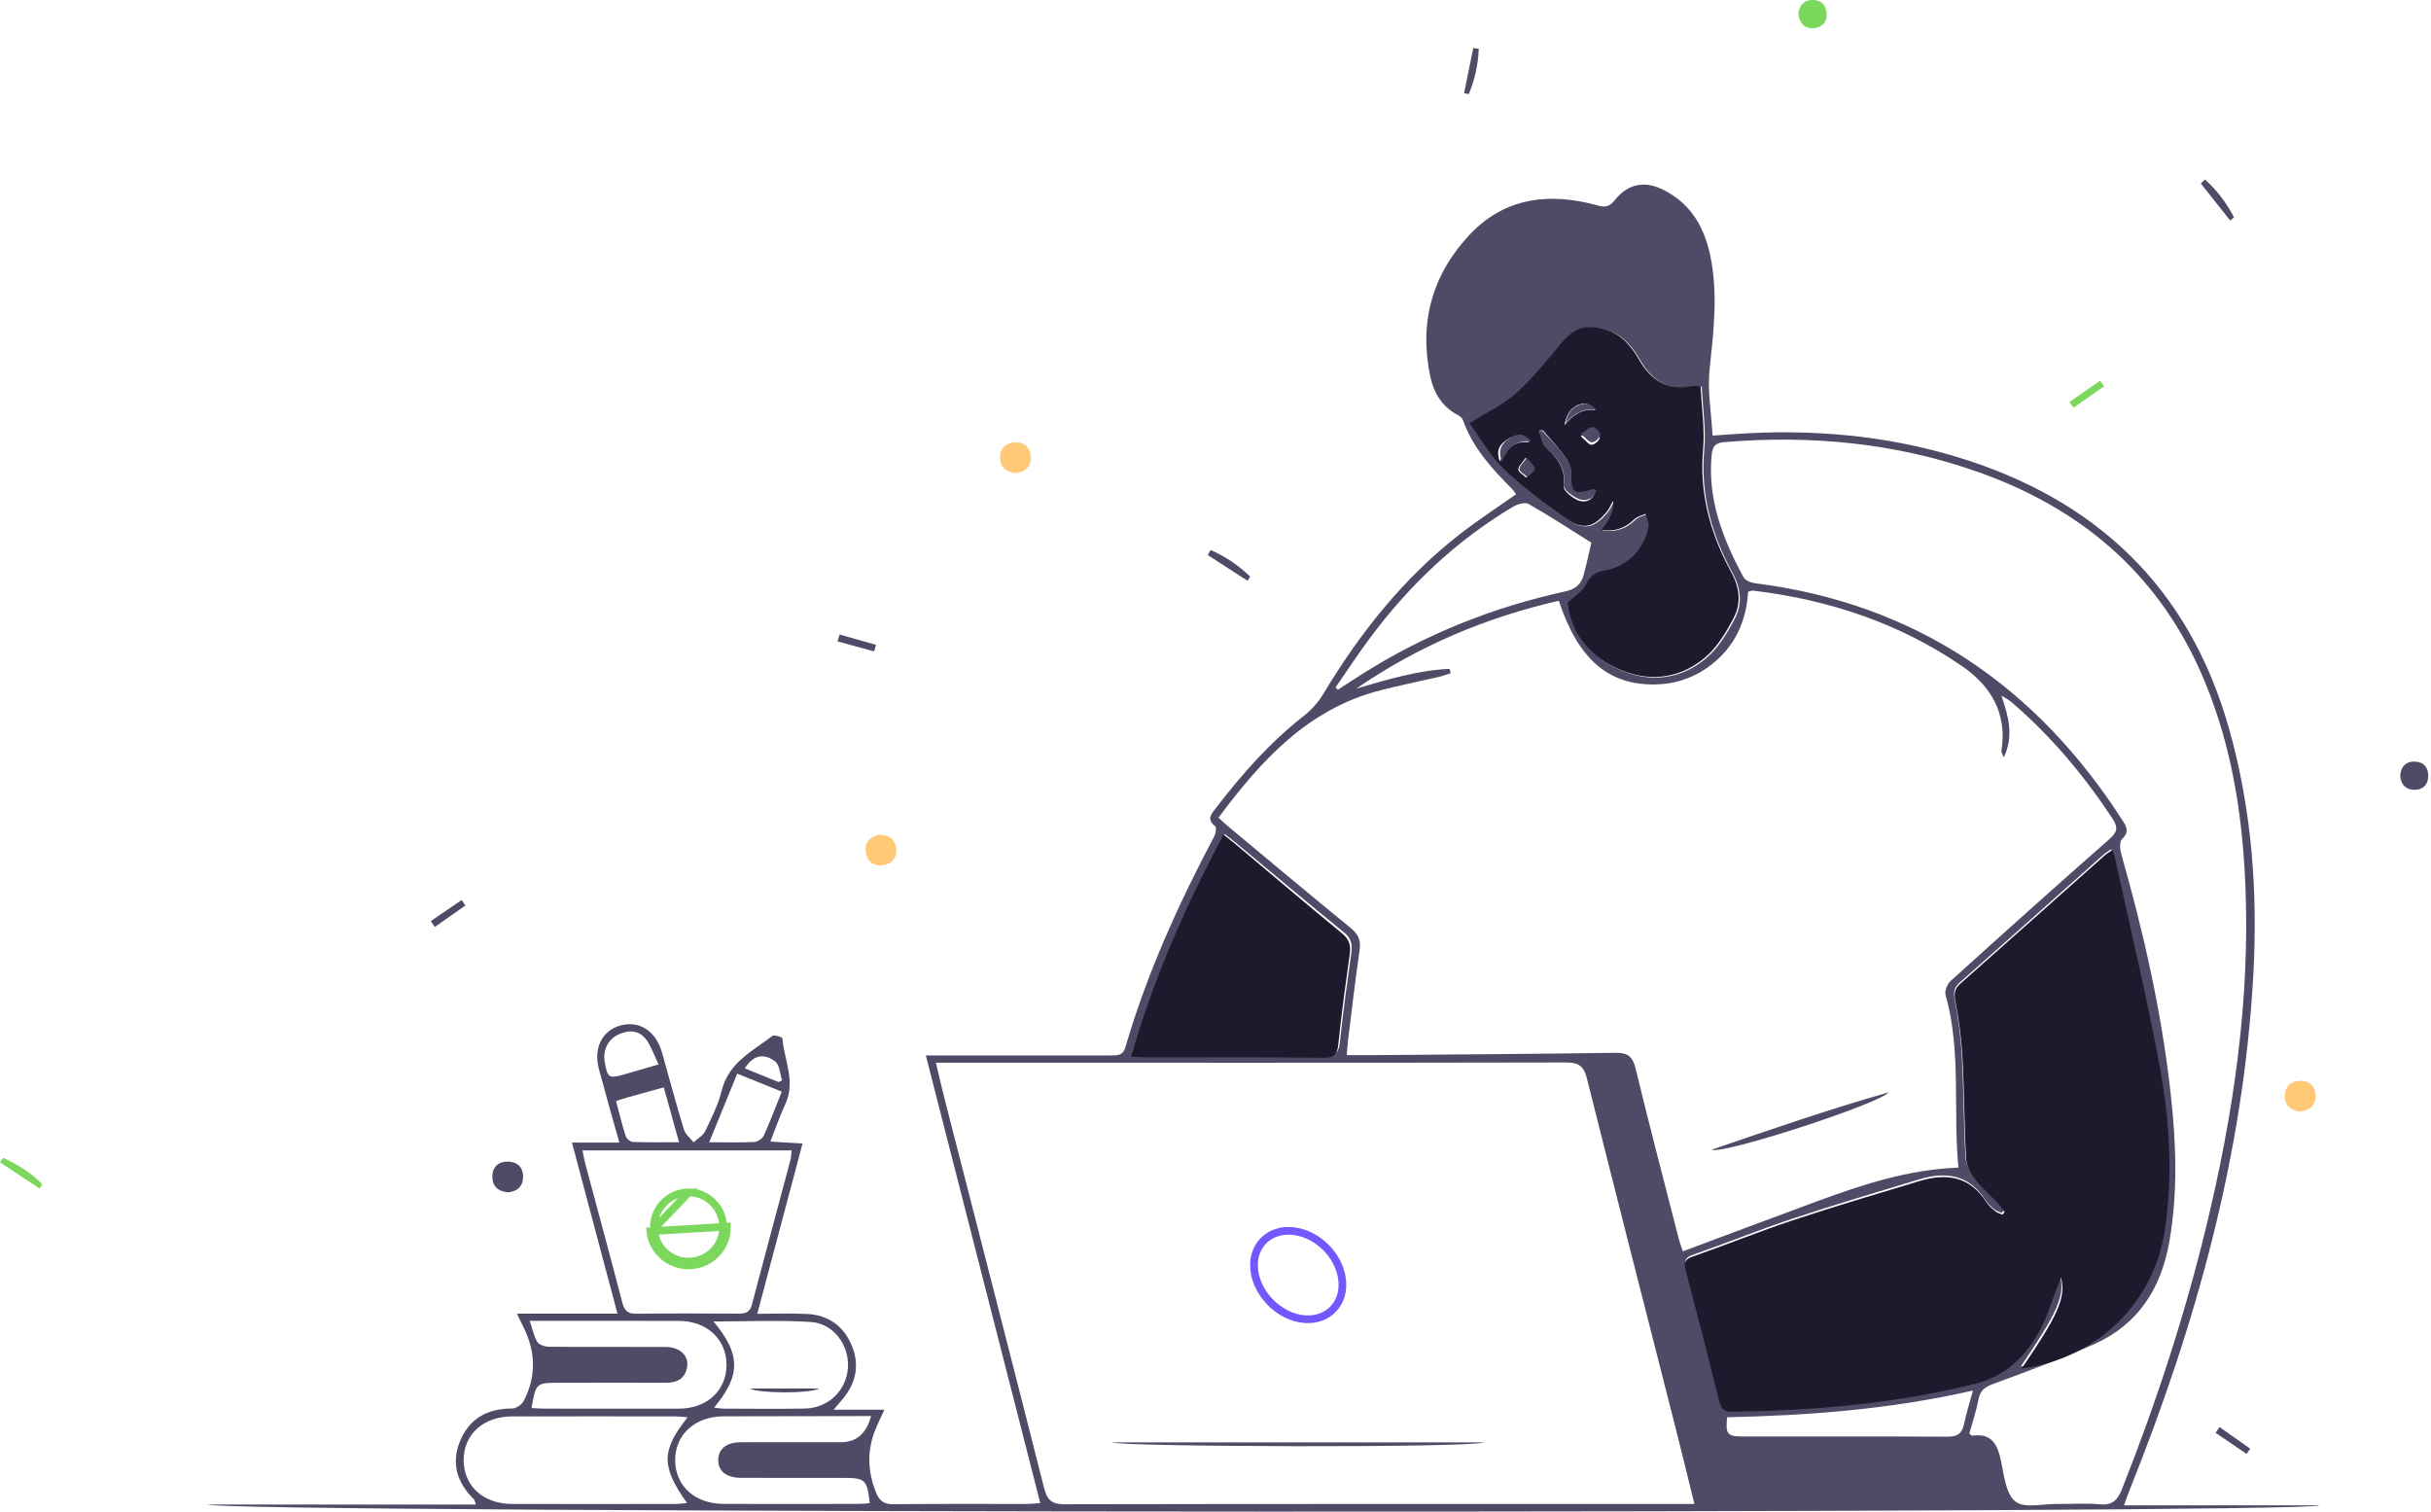 <svg width="632" height="393" viewBox="0 0 632 393" fill="none" xmlns="http://www.w3.org/2000/svg">
<path d="M602.986 391.375H552.184C552.866 389.501 553.238 388.402 553.67 387.33C570.912 344.322 583.219 300.121 585.798 253.615C587.007 231.831 585.42 210.283 579.425 189.187C569.055 152.686 544.94 129.864 509.045 118.888C490.101 113.097 470.678 111.485 450.972 112.854C449.298 112.969 447.63 113.083 445.227 113.252C444.909 107.359 443.856 101.554 444.457 95.918C445.503 86.048 446.692 76.272 444.619 66.421C443.093 59.167 439.697 53.194 432.906 49.587C427.768 46.863 423.306 47.604 419.707 52.135C418.404 53.773 417.318 53.955 415.434 53.436C402.985 49.984 391.319 51.198 382.09 61.001C372.281 71.417 368.824 83.991 371.883 98.075C372.787 102.235 374.948 105.788 378.965 107.878C379.518 108.168 380.146 108.687 380.342 109.24C382.887 116.461 387.91 121.902 393.155 127.188C393.54 127.572 393.824 128.057 394.148 128.496C389.199 131.988 384.21 135.238 379.532 138.878C364.861 150.286 353.547 164.579 344.021 180.416C342.725 182.567 340.936 184.576 338.957 186.127C330.208 192.983 322.917 201.195 316.2 209.96C315.092 211.409 313.486 212.92 315.902 214.794C316.294 215.097 316.078 216.675 315.686 217.423C306.356 235.033 298.154 253.116 292.571 272.29C291.963 274.367 290.68 274.4 289.02 274.4C274.397 274.38 259.767 274.394 245.144 274.4C243.848 274.4 242.552 274.4 240.695 274.4C250.693 313.518 260.523 351.961 270.447 390.775C268.976 390.883 268.01 391.011 267.045 391.011C255.46 391.024 243.868 390.95 232.283 391.078C229.846 391.105 228.638 390.242 227.76 388.065C225.397 382.219 225.377 376.475 227.976 370.731C228.516 369.531 229.07 368.337 229.914 366.503H216.735C217.917 365.094 218.525 364.386 219.119 363.672C222.595 359.505 223.514 354.806 221.434 349.81C219.308 344.693 215.27 341.848 209.687 341.605C205.576 341.423 201.451 341.571 196.874 341.571C200.87 326.537 204.691 312.163 208.641 297.303C205.738 297.128 203.328 296.979 200.276 296.797C201.633 293.359 202.734 290.129 204.165 287.055C206.892 281.183 203.902 275.621 203.388 269.93C203.361 269.627 201.255 268.973 200.783 269.337C195.638 273.315 189.427 276.234 187.638 283.509C186.734 287.176 184.978 290.669 183.331 294.101C182.764 295.274 181.339 296.036 180.306 296.986C179.442 295.88 178.166 294.896 177.788 293.642C175.763 286.981 173.981 280.246 172.077 273.551C170.497 268.009 166.109 265.231 161.235 266.633C156.502 267.995 154.247 272.506 155.705 277.974C157.353 284.136 159.121 290.271 161.012 297.054H148.691C152.694 312.102 156.516 326.469 160.526 341.531H134.385C135.29 343.392 135.81 344.437 136.31 345.495C139.293 351.786 139.388 358.096 136.127 364.279C135.634 365.216 134.149 366.2 133.116 366.2C126.838 366.193 122.125 368.708 119.668 374.506C117.197 380.338 118.784 385.489 123.246 389.851C123.381 389.986 123.401 390.249 123.732 391.166H54C56.775 393.499 599.55 393.64 603 391.395L602.986 391.375ZM437.483 325.323C437.011 323.88 436.686 323.051 436.47 322.201C432.683 307.403 428.801 292.631 425.216 277.785C424.447 274.609 423.11 273.672 419.951 273.719C398.914 274.023 377.878 274.151 356.841 274.326C354.735 274.346 352.622 274.326 350.131 274.326C350.245 272.89 350.286 271.805 350.421 270.739C351.407 262.824 352.325 254.902 353.466 247.014C353.83 244.479 353.142 242.895 351.15 241.27C340.524 232.6 330.019 223.781 319.474 215.003C318.63 214.302 317.84 213.54 316.78 212.582C327.953 197.568 340.105 184.273 358.954 179.445C363.957 178.164 369.034 177.153 374.07 175.987C375.123 175.744 376.136 175.339 377.169 175.009C377.061 174.638 376.953 174.267 376.845 173.896C368.527 174.261 360.602 176.715 352.608 179.027C368.703 167.97 386.296 160.527 405.253 156.192C410.296 171.442 418.195 178.184 430.367 177.948C435.708 177.841 440.548 176.155 444.774 172.912C451.039 168.105 454.01 161.532 454.469 153.859C455.09 153.697 455.421 153.515 455.725 153.549C475.357 155.902 493.727 161.963 510.078 173.182C517.524 178.292 521.885 185.473 520.333 195.114C520.245 195.673 520.718 196.321 520.934 196.921C523.587 191.365 522.156 186.167 520.326 180.901C521.48 181.448 522.385 182.068 523.209 182.776C533.335 191.493 541.801 201.633 549.16 212.764C550.74 215.158 550.476 216.331 548.33 218.219C534.476 230.381 520.765 242.699 507.094 255.064C506.236 255.839 505.514 257.653 505.804 258.685C509.929 273.328 507.708 288.363 509.139 303.56C496.272 304.065 484.525 307.861 472.913 312.136C461.213 316.444 449.547 320.84 437.49 325.336L437.483 325.323ZM440.514 391.018H436.477C383.265 391.018 330.06 390.984 276.847 391.092C273.546 391.098 272.263 390.121 271.453 386.925C262.893 353.067 254.164 319.248 245.495 285.41C244.759 282.545 244.118 279.652 243.315 276.295C245.468 276.295 247.021 276.295 248.574 276.295C301.448 276.295 354.316 276.342 407.191 276.227C410.56 276.221 411.788 277.286 412.578 280.461C420.133 310.632 427.863 340.762 435.525 370.913C437.173 377.405 438.752 383.918 440.508 391.018H440.514ZM511.982 372.706C512.778 369.807 513.784 366.841 514.365 363.8C514.81 361.481 515.992 360.618 518.172 359.815C527.016 356.566 535.867 353.289 544.461 349.453C555.992 344.309 561.926 334.809 564.019 322.592C566.213 309.837 565.747 297.067 564.323 284.311C561.974 263.155 557.295 242.47 551.469 222.021C551.125 220.801 550.983 218.805 551.671 218.145C553.433 216.466 553.062 215.259 551.948 213.52C529.433 178.393 498.095 156.927 456.238 151.628C455.158 151.493 453.672 150.866 453.22 150.016C447.907 140.105 443.863 129.851 444.997 118.227C445.213 116.029 445.915 115.146 448.197 114.951C470.793 113.07 492.93 115.146 514.371 122.751C540.478 132.008 560.286 148.472 571.803 174.004C579.776 191.675 582.895 210.465 583.726 229.68C585.042 260.013 580.64 289.718 573.518 319.1C567.901 342.273 560.488 364.879 551.705 387.047C550.571 389.912 549.275 391.422 545.906 391.105C542.227 390.755 538.486 391.051 534.78 391.011C531.08 390.97 526.321 392.218 523.978 390.397C521.501 388.469 521.008 383.655 520.245 379.981C519.347 375.659 517.916 372.511 512.704 373.266C512.555 373.286 512.366 373.023 511.961 372.713L511.982 372.706ZM535.55 331.674C535.192 332.611 534.834 333.555 534.47 334.492C533.079 338.039 532.012 341.753 530.23 345.091C526.557 351.968 521.204 357.28 513.42 359.202C492.673 364.319 471.536 366.247 450.209 366.429C448.251 366.443 447.522 365.748 447.056 363.874C444.227 352.426 441.304 341.005 438.3 329.597C437.78 327.622 438.253 326.894 440.177 326.22C448.872 323.166 457.426 319.693 466.169 316.788C477.031 313.181 488.015 309.924 498.972 306.614C505.906 304.517 511.982 305.394 516.201 312.082C516.788 313.012 517.7 313.76 518.564 314.475C519.063 314.886 519.759 315.062 520.36 315.345C520.555 315.122 520.751 314.893 520.954 314.671C520.333 313.868 519.772 313.012 519.084 312.277C517.16 310.228 514.993 308.38 513.298 306.162C512.164 304.672 511.084 302.724 510.982 300.93C510.503 292.186 510.517 283.414 510.044 274.663C509.774 269.748 509.119 264.827 508.194 259.993C507.803 257.95 507.992 256.756 509.558 255.374C522.027 244.364 534.422 233.267 546.851 222.21C547.411 221.711 548.073 221.334 548.87 220.774C549.133 221.536 549.356 222.035 549.47 222.554C553.454 240.865 557.882 259.096 561.244 277.515C563.769 291.33 564.552 305.421 562.439 319.457C559.597 338.382 544.691 352.729 525.356 355.264C534.665 341.646 536.988 336.744 535.543 331.674H535.55ZM382.225 110.15C386.958 107.184 391.117 105.289 394.35 102.37C398.651 98.48 402.364 93.909 406.077 89.419C409.385 85.414 412.437 84.234 417.5 85.697C421.821 86.944 424.372 90.106 426.519 93.801C429.51 98.932 433.757 101.689 439.954 100.516C440.474 100.415 441.027 100.503 442.411 100.503C442.675 106.085 443.539 111.58 443.06 116.946C442.02 128.509 445.004 139.047 450.405 148.944C452.653 153.07 452.977 156.987 451.039 160.756C449.088 164.552 446.698 168.523 443.478 171.193C436.585 176.924 428.43 177.578 420.349 173.802C412.943 170.343 408.663 164.303 407.799 156.839C409.75 154.999 411.728 153.886 412.524 152.207C413.625 149.908 414.914 148.89 417.446 148.465C423.367 147.468 427.897 142.782 428.835 137.031C429.004 135.986 428.376 134.813 428.113 133.7C427.113 134.166 425.905 134.415 425.162 135.143C422.759 137.476 420.045 138.42 416.575 137.928C419.019 134.921 420.027 132.399 419.599 130.363C418.877 131.685 418.607 132.433 418.134 133.013C414.624 137.274 411.903 138.089 407.42 134.995C401.723 131.064 396.126 126.844 391.164 122.05C387.545 118.558 385.02 113.946 382.232 110.15H382.225ZM294.198 274.164C300.004 253.851 308.503 235.188 318.367 216.83C319.562 217.76 320.453 218.414 321.297 219.115C330.627 226.869 339.896 234.683 349.307 242.335C351.136 243.825 351.643 245.315 351.332 247.533C350.239 255.307 349.152 263.087 348.348 270.901C348.071 273.564 347.295 274.474 344.507 274.447C329 274.313 313.492 274.38 297.985 274.367C296.912 274.367 295.831 274.252 294.204 274.164H294.198ZM205.799 299.09C205.691 300.04 205.704 300.809 205.515 301.53C202.167 314.104 198.764 326.658 195.463 339.239C194.943 341.221 193.761 341.538 192.006 341.531C183.135 341.484 174.257 341.45 165.387 341.558C163.118 341.585 162.308 340.661 161.768 338.598C158.635 326.55 155.361 314.542 152.148 302.515C151.871 301.47 151.702 300.391 151.432 299.09H205.805H205.799ZM178.612 390.775C177.471 390.869 176.519 391.011 175.567 391.011C161.397 391.024 147.219 391.051 133.049 391.011C125.67 390.991 120.6 386.359 120.539 379.725C120.478 372.969 125.616 368.263 133.177 368.25C147.24 368.223 161.295 368.236 175.358 368.25C176.377 368.25 177.397 368.378 178.767 368.465C171.868 377.163 171.868 381.255 178.612 390.775ZM413.712 141.096C413.125 143.591 412.504 146.51 411.741 149.389C411.093 151.837 409.642 153.171 406.928 153.765C388.234 157.844 370.688 164.842 354.458 175.036C352.23 176.432 350.043 177.888 347.835 179.317C347.626 179.122 347.41 178.933 347.201 178.737C350.164 174.47 353.013 170.114 356.112 165.941C366.32 152.194 378.539 140.577 393.304 131.779C394.458 131.091 396.463 130.491 397.402 131.024C402.924 134.172 408.244 137.665 413.706 141.09L413.712 141.096ZM226.45 368.182C225.249 372.699 222.645 374.956 218.639 374.951C209.984 374.951 201.329 374.931 192.674 374.965C188.901 374.978 186.821 376.61 186.727 379.468C186.625 382.448 188.772 384.208 192.728 384.222C201.606 384.255 210.491 384.235 219.368 384.235C224.925 384.235 225.465 384.741 226.119 390.802C225.242 390.869 224.364 390.997 223.487 390.997C211.686 391.011 199.878 391.045 188.077 390.997C180.691 390.97 175.594 386.345 175.527 379.752C175.452 373.023 180.637 368.25 188.124 368.229C199.702 368.189 211.281 368.189 222.859 368.169C223.952 368.169 225.039 368.169 226.45 368.169V368.182ZM137.707 343.412C150.973 343.412 163.773 343.378 176.566 343.425C183.831 343.452 188.901 348.246 188.874 354.88C188.84 361.548 183.79 366.22 176.506 366.234C164.711 366.261 152.91 366.241 141.116 366.227C140.144 366.227 139.179 366.119 138.186 366.059C139.341 359.552 139.341 359.519 145.444 359.505C154.659 359.478 163.868 359.471 173.083 359.505C175.884 359.519 177.964 358.561 178.592 355.662C179.26 352.588 176.863 350.208 173.049 350.194C162.936 350.154 152.823 350.228 142.716 350.14C141.677 350.134 140.178 349.655 139.699 348.893C138.787 347.423 138.456 345.596 137.707 343.405V343.412ZM185.498 343.567C194.247 343.567 202.531 343.183 210.754 343.695C216.688 344.066 220.773 349.669 220.449 355.487C220.111 361.481 215.365 366.112 209.167 366.214C202.207 366.328 195.247 366.254 188.293 366.234C187.476 366.234 186.652 366.079 185.647 365.978C192.62 357.53 192.634 352.163 185.505 343.567H185.498ZM512.927 361.528C512.022 364.852 511.171 367.488 510.618 370.185C510.105 372.72 508.842 373.549 506.223 373.529C488.488 373.421 470.746 373.482 453.011 373.468C449.055 373.468 448.562 372.854 449.007 368.472C470.192 368.007 491.31 366.443 512.92 361.528H512.927ZM184.377 296.979C186.963 290.635 189.258 285.019 191.662 279.133C195.733 280.778 199.392 282.262 203.24 283.819C201.572 287.965 200.209 291.626 198.602 295.166C198.237 295.975 197.029 296.858 196.165 296.899C192.499 297.087 188.82 296.979 184.377 296.979ZM172.563 282.7C173.913 287.561 175.155 292.017 176.533 296.966C172.151 296.966 168.357 297.04 164.57 296.899C163.901 296.872 162.889 296.062 162.679 295.409C161.727 292.462 161.012 289.442 160.161 286.273C161.322 285.895 162.153 285.592 163.003 285.356C166.021 284.507 169.046 283.677 172.576 282.7H172.563ZM171.213 276.747C167.79 277.738 165.029 278.553 162.261 279.335C158.305 280.461 157.974 280.246 157.231 276.221C156.657 273.119 157.994 270.261 160.749 268.973C163.442 267.712 166.156 267.793 168.006 270.288C169.336 272.081 170.045 274.326 171.213 276.747ZM193.647 277.765C196.003 273.928 198.933 273.982 201.532 275.978C202.7 276.875 202.761 279.201 203.321 280.879C203.017 281.028 202.72 281.176 202.416 281.324C199.547 280.158 196.678 278.998 193.64 277.765H193.647Z" fill="#4E4B66"/>
<path d="M264.354 123C266.876 122.562 268.194 120.981 267.977 118.557C267.773 116.269 266.25 114.868 263.838 115.01C261.303 115.165 259.855 116.713 260.011 119.21C260.168 121.714 261.84 122.906 264.348 123H264.354Z" fill="#FFB33F" fill-opacity="0.7"/>
<path d="M228.495 217C226.093 217.615 224.674 219.055 225.064 221.603C225.421 223.915 226.981 225.22 229.335 224.97C231.811 224.706 233.237 223.077 232.968 220.589C232.699 218.095 230.95 216.98 228.495 217.007V217Z" fill="#FFB33F" fill-opacity="0.7"/>
<path d="M597.796 289C600.512 288.69 602.047 287.383 601.999 284.862C601.958 282.53 600.525 281.034 598.158 281.001C595.695 280.967 594.085 282.288 594.003 284.882C593.921 287.538 595.654 288.562 597.789 289H597.796Z" fill="#FFB33F" fill-opacity="0.7"/>
<path d="M132.038 310C134.569 309.75 136.027 308.365 136 305.859C135.979 303.488 134.501 302.063 132.14 302.002C129.615 301.941 128.028 303.333 128 305.9C127.973 308.446 129.506 309.743 132.044 310H132.038Z" fill="#4E4B66"/>
<path d="M467.546 3.698C467.845 6.048 469.116 7.47 471.42 7.339C473.675 7.208 475.033 5.812 474.883 3.423C474.746 1.203 473.364 -0.006 471.227 2.39862e-05C468.891 0.012 467.714 1.453 467.54 3.698H467.546Z" fill="#7CD85D"/>
<path d="M624.001 201.51C624.1 203.898 625.346 205.295 627.638 205.351C629.774 205.401 631.182 204.147 631.276 201.946C631.375 199.658 630.173 198.105 627.844 198.005C625.558 197.906 624.225 199.215 624.007 201.51H624.001Z" fill="#4E4B66"/>
<path d="M11 307.938C8.146 304.831 4.562 302.798 0.815 301C0.541 301.397 0.274 301.801 0 302.199C3.428 304.466 6.849 306.733 10.277 309C10.518 308.648 10.759 308.29 11 307.938Z" fill="#7CD85D"/>
<path d="M314 144.31C317.444 146.54 320.888 148.77 324.332 151C324.554 150.63 324.777 150.261 325 149.891C321.957 146.961 318.539 144.64 314.707 143C314.471 143.434 314.236 143.875 314 144.31Z" fill="#4E4B66"/>
<path d="M572.149 47.692C574.699 50.906 577.249 54.121 579.798 57.335C580.128 57.056 580.457 56.778 580.786 56.499C578.84 52.749 576.344 49.457 573.238 46.677C572.875 47.013 572.511 47.356 572.149 47.692Z" fill="#4E4B66"/>
<path d="M383.008 12.491C382.213 16.405 381.418 20.32 380.623 24.234C381.033 24.311 381.443 24.387 381.853 24.463C383.417 20.673 384.303 16.751 384.432 12.685C383.959 12.619 383.481 12.556 383.008 12.491Z" fill="#4E4B66"/>
<path d="M539.076 106C541.72 104.148 544.356 102.295 547 100.443C546.655 99.962 546.303 99.481 545.957 99C543.307 100.833 540.65 102.672 538 104.505C538.359 105.006 538.717 105.5 539.076 106Z" fill="#7CD85D"/>
<path d="M113.034 241C115.691 239.138 118.342 237.276 121 235.414C120.671 234.941 120.342 234.474 120.007 234C117.336 235.829 114.671 237.658 112 239.48C112.342 239.987 112.685 240.493 113.027 241H113.034Z" fill="#4E4B66"/>
<path d="M217.739 166.762C220.911 167.626 224.079 168.483 227.251 169.347C227.419 168.783 227.582 168.223 227.745 167.654C224.591 166.759 221.441 165.869 218.292 164.97C218.107 165.566 217.921 166.162 217.735 166.757L217.739 166.762Z" fill="#4E4B66"/>
<path d="M576 372.521L584.058 378C584.372 377.548 584.686 377.102 585 376.65C582.341 374.769 579.682 372.888 577.022 371C576.682 371.505 576.341 372.009 576 372.521Z" fill="#4E4B66"/>
<path d="M535.788 332.162C537.238 337.244 534.908 342.157 525.564 355.808C544.969 353.267 559.929 338.886 562.781 319.917C564.895 305.84 564.109 291.722 561.582 277.875C558.208 259.406 553.763 241.132 549.766 222.784C549.651 222.264 549.427 221.764 549.163 221C548.363 221.561 547.699 221.939 547.137 222.439C534.664 233.523 522.224 244.646 509.71 255.682C508.138 257.067 507.949 258.264 508.342 260.311C509.27 265.157 509.934 270.09 510.198 275.017C510.672 283.782 510.659 292.574 511.14 301.346C511.242 303.15 512.319 305.103 513.464 306.59C515.164 308.813 517.339 310.665 519.27 312.719C519.961 313.456 520.524 314.314 521.147 315.118C520.95 315.341 520.754 315.571 520.551 315.794C519.941 315.51 519.243 315.335 518.749 314.923C517.881 314.206 516.967 313.456 516.377 312.523C512.143 305.82 506.045 304.941 499.087 307.043C488.084 310.361 477.067 313.618 466.166 317.241C457.392 320.153 448.807 323.634 440.081 326.695C438.15 327.371 437.676 328.101 438.197 330.081C441.212 341.508 444.146 352.963 446.985 364.438C447.446 366.317 448.184 367.02 450.149 367C471.552 366.817 492.765 364.884 513.586 359.755C521.398 357.829 526.77 352.504 530.456 345.611C532.245 342.265 533.315 338.542 534.711 334.987C535.077 334.048 535.436 333.108 535.795 332.162H535.788Z" fill="#1E1A2D"/>
<path d="M382.007 110.037C384.785 113.83 387.313 118.444 390.927 121.927C395.89 126.717 401.473 130.934 407.164 134.861C411.641 137.953 414.365 137.131 417.865 132.881C418.337 132.301 418.606 131.554 419.328 130.233C419.755 132.272 418.748 134.792 416.307 137.792C419.773 138.283 422.483 137.34 424.884 135.009C425.632 134.289 426.839 134.033 427.83 133.568C428.093 134.679 428.72 135.851 428.552 136.896C427.615 142.649 423.097 147.324 417.177 148.321C414.648 148.745 413.36 149.762 412.261 152.059C411.459 153.737 409.49 154.848 407.541 156.687C408.405 164.145 412.679 170.174 420.076 173.636C428.147 177.409 436.293 176.755 443.177 171.029C446.386 168.355 448.773 164.394 450.729 160.601C452.664 156.836 452.34 152.922 450.095 148.799C444.707 138.91 441.727 128.381 442.759 116.828C443.238 111.465 442.374 105.982 442.112 100.397C440.723 100.397 440.17 100.31 439.657 100.411C433.467 101.583 429.226 98.828 426.239 93.701C424.095 90.017 421.546 86.85 417.231 85.604C412.174 84.142 409.126 85.314 405.822 89.323C402.114 93.809 398.405 98.383 394.11 102.263C390.88 105.18 386.727 107.073 382 110.037H382.007ZM400.172 111.937C400.482 111.91 400.792 111.883 401.095 111.856C403.017 114.099 405.074 116.255 406.8 118.633C407.67 119.832 408.405 121.449 408.405 122.884C408.425 128.63 408.809 129.027 414.075 127.411C414.197 127.37 414.412 127.626 414.709 127.828C414.095 130.186 412.039 130.786 410.36 130.125C408.755 129.499 406.341 127.505 406.496 126.427C407.157 121.84 404.797 119.118 401.938 116.262C400.92 115.245 400.738 113.399 400.172 111.93V111.937ZM397.549 114.982C393.908 114.564 391.635 116.37 389.909 119.987C388.709 116.659 390.3 115.319 391.838 114.288C393.598 113.116 395.62 112.611 397.549 114.982ZM414.763 106.588C411.169 106.251 408.843 107.969 406.705 110.556C407.076 108.67 407.751 106.986 408.991 106.036C410.67 104.749 412.774 104.264 414.763 106.588ZM410.98 113.433C412.383 112.537 413.313 111.479 414.048 111.6C414.817 111.728 415.956 113.028 415.909 113.749C415.862 114.47 414.574 115.615 413.792 115.642C413.044 115.669 412.255 114.497 410.98 113.433ZM396.632 118.99C397.63 120.358 398.709 121.193 398.668 121.968C398.628 122.736 397.448 123.436 396.773 124.164C396.045 123.477 394.811 122.843 394.73 122.082C394.643 121.314 395.695 120.418 396.638 118.99H396.632Z" fill="#1E1A2D"/>
<path d="M294.007 274.714C295.627 274.809 296.704 274.918 297.773 274.918C313.221 274.932 328.668 274.857 344.116 274.999C346.893 275.027 347.667 274.11 347.942 271.43C348.743 263.571 349.826 255.739 350.915 247.907C351.224 245.667 350.72 244.167 348.897 242.674C339.529 234.971 330.289 227.105 320.995 219.301C320.147 218.595 319.266 217.937 318.076 217C308.251 235.48 299.79 254.266 294 274.714H294.007Z" fill="#1E1A2D"/>
<path d="M491 284C475.687 288.349 460.651 293.544 445 298.908C447.91 300.232 488.758 286.91 491 284Z" fill="#4E4B66"/>
<path d="M329.015 322.072C327.228 323.587 326.085 325.867 326.005 328.646L326.007 329.033C326.029 332.395 327.594 335.769 330.066 338.377C332.538 340.984 335.842 342.744 339.235 342.974L339.235 342.974C342.424 343.19 345.063 342.062 346.781 340.145C348.501 338.227 349.366 335.444 348.853 332.225L348.853 332.225C347.893 326.198 342.574 320.96 336.563 320.114L336.563 320.114C333.53 319.686 330.887 320.486 329.015 322.072Z" stroke="#7357FF" stroke-width="2"/>
<path d="M386 375H289C291.119 376.166 381.788 376.49 386 375Z" fill="#4E4B66"/>
<path d="M400 112.072C400.584 113.499 400.772 115.293 401.823 116.282C404.78 119.064 407.208 121.703 406.526 126.162C406.366 127.209 408.864 129.14 410.513 129.756C412.252 130.398 414.367 129.815 415 127.523C414.694 127.327 414.471 127.078 414.346 127.117C408.912 128.689 408.516 128.302 408.495 122.718C408.495 121.323 407.73 119.752 406.839 118.586C405.051 116.269 402.936 114.18 400.953 112C400.633 112.026 400.313 112.052 400 112.079V112.072Z" fill="#4E4B66"/>
<path d="M398 114.756C396.085 112.272 394.077 112.802 392.33 114.03C390.804 115.102 389.231 116.507 390.415 120C392.129 116.21 394.378 114.326 398 114.756Z" fill="#4E4B66"/>
<path d="M415 106.456C413.025 104.38 410.936 104.814 409.269 105.963C408.038 106.811 407.368 108.315 407 110C409.122 107.69 411.432 106.155 415 106.456Z" fill="#4E4B66"/>
<path d="M411 112.818C412.299 113.876 413.099 115.026 413.851 115C414.638 114.973 415.951 113.842 415.999 113.131C416.046 112.419 414.898 111.136 414.111 111.009C413.366 110.89 412.422 111.934 411 112.818Z" fill="#4E4B66"/>
<path d="M396.94 119C395.983 120.38 394.916 121.246 395.005 121.988C395.087 122.724 396.339 123.336 397.077 124C397.768 123.297 398.958 122.62 398.999 121.878C399.04 121.129 397.946 120.328 396.934 119H396.94Z" fill="#4E4B66"/>
<path d="M170.01 319.464L170.007 319.103C169.958 314.102 174.075 309.976 179.076 310L170.01 319.464ZM170.01 319.464C170.239 324.213 174.154 327.988 178.941 328M170.01 319.464L179.076 310C183.948 310.025 187.951 314.017 187.999 318.925L187.999 318.926C188.054 323.963 184.015 328.012 178.941 328M178.941 328L178.939 329M178.941 328L178.939 329M178.939 329C173.82 328.987 169.599 325.105 169.058 320.112L188.999 318.915C189.06 324.515 184.564 329.014 178.939 329Z" stroke="#7CD85D" stroke-width="2"/>
<path d="M213 361H195C196.967 362.248 210.146 362.416 213 361Z" fill="#4E4B66"/>
</svg>
